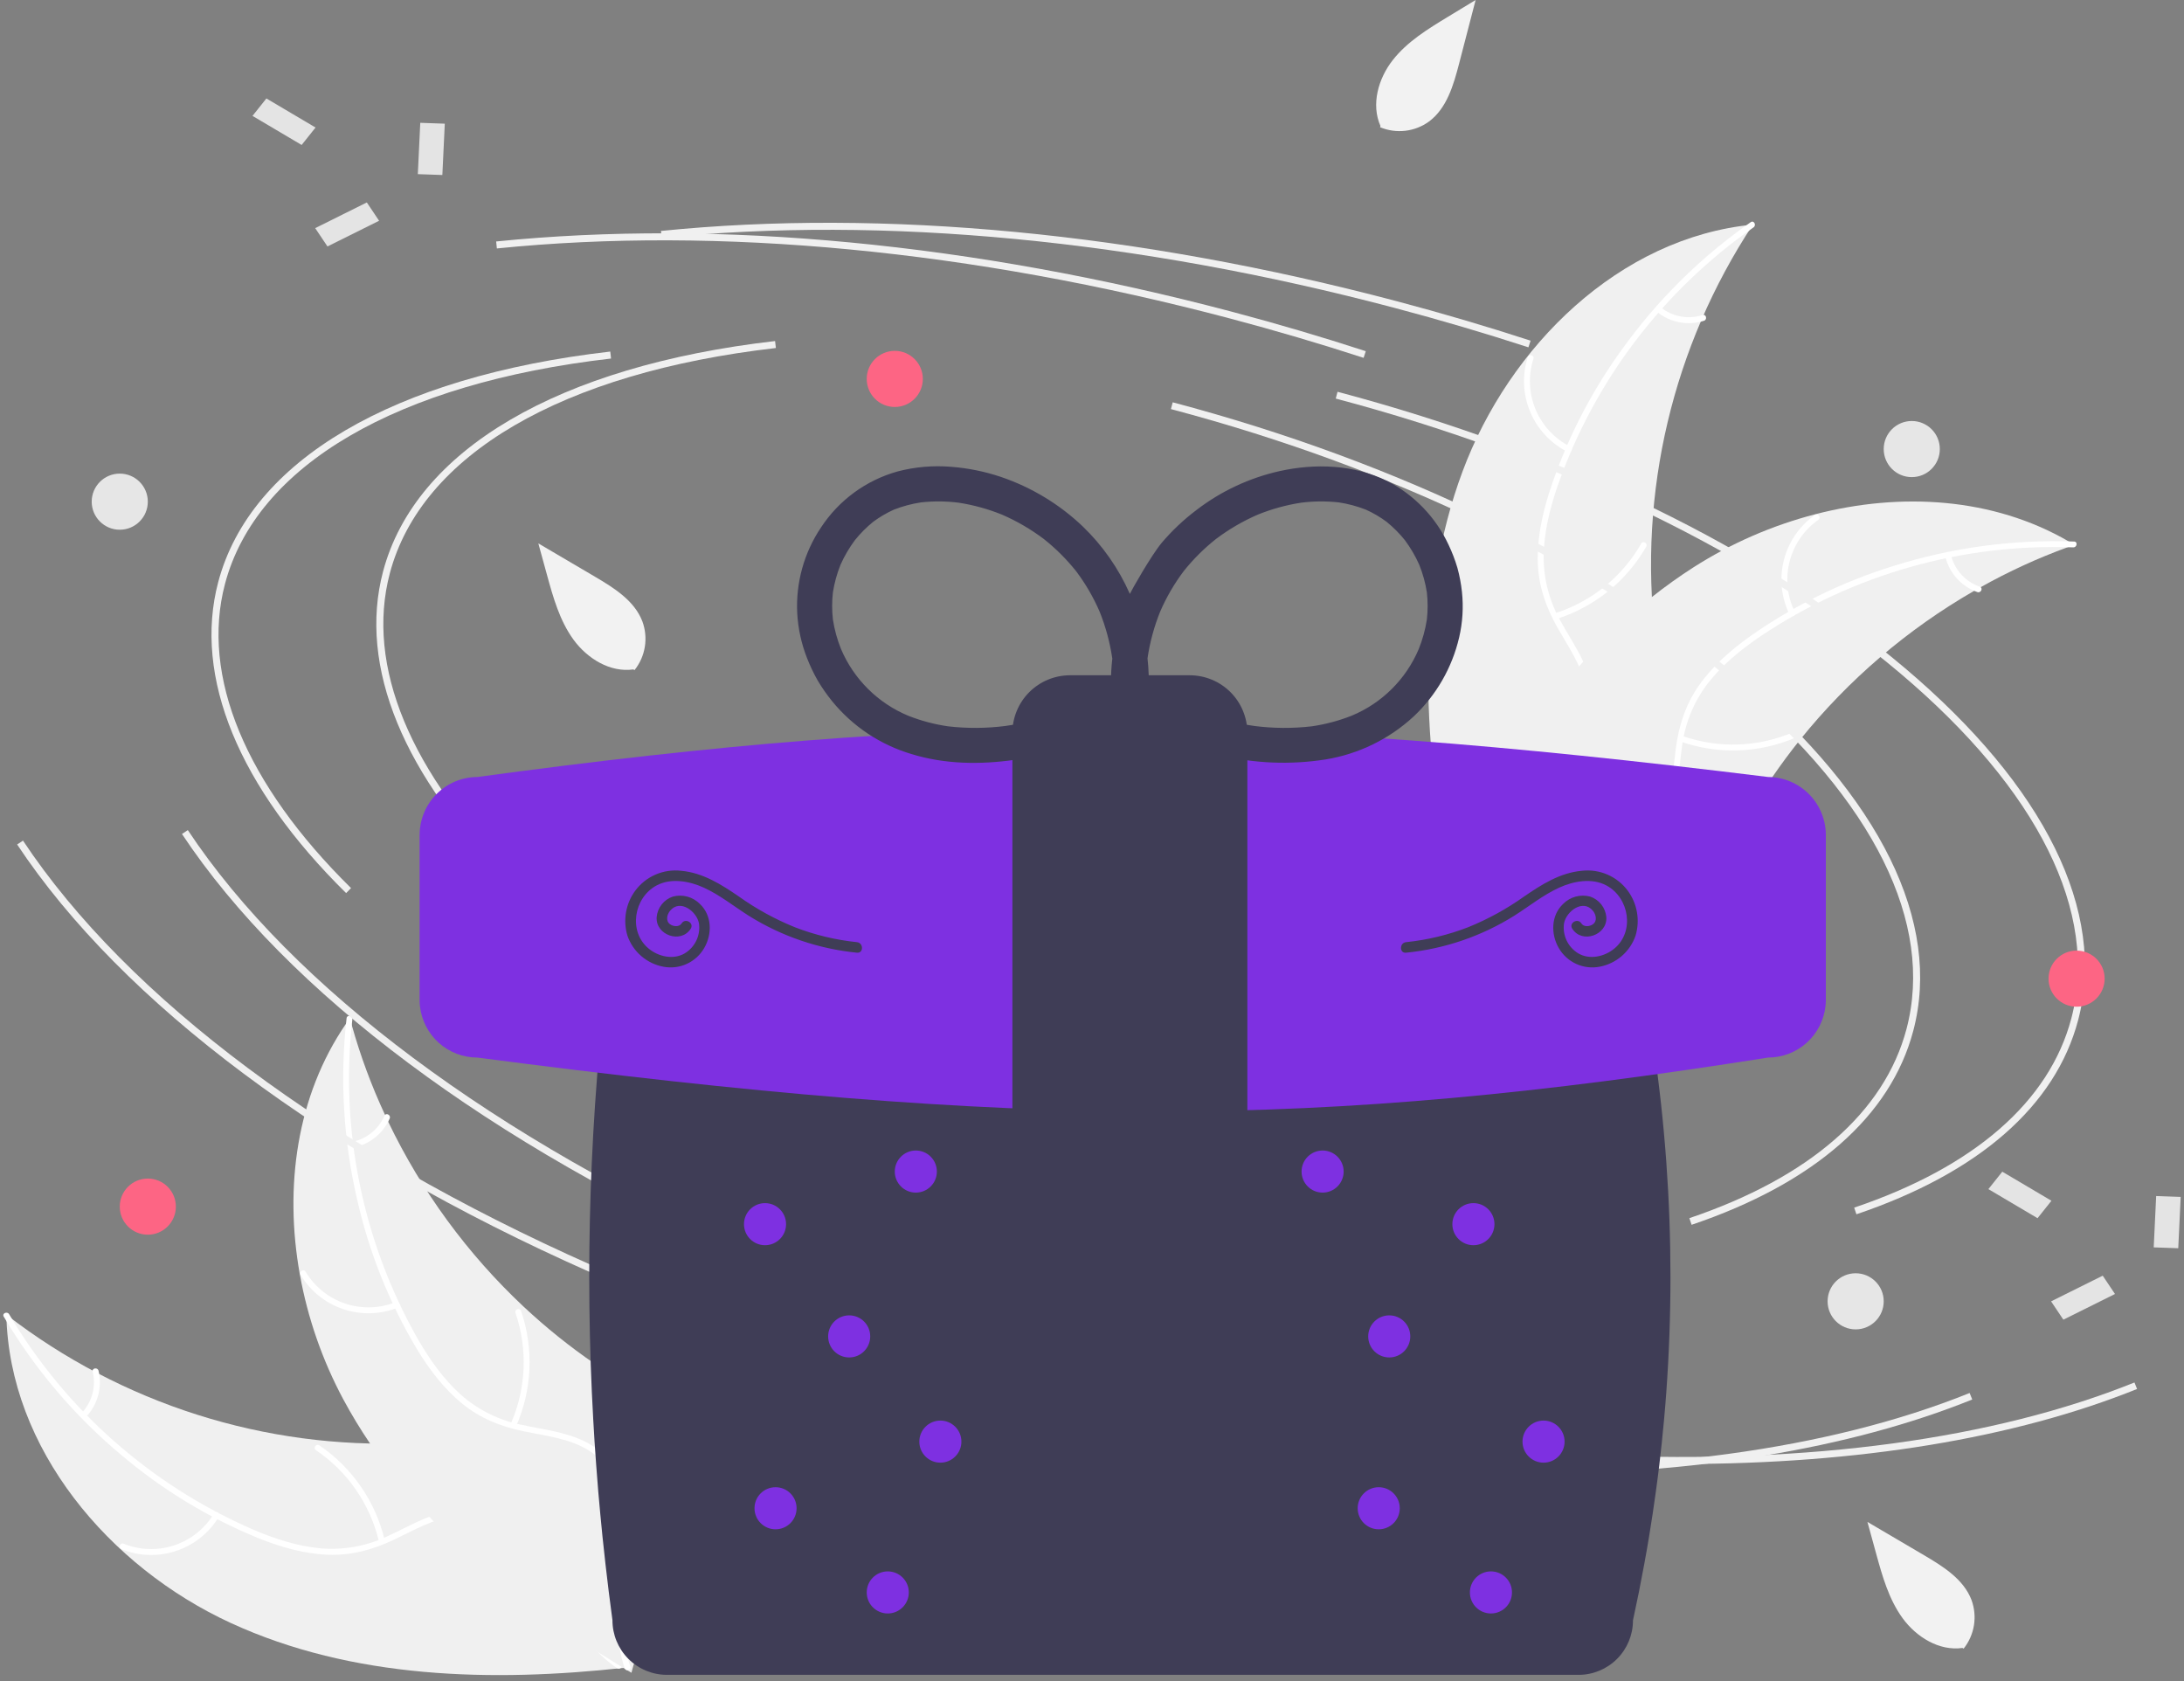 <svg width="330" height="254" viewBox="0 0 330 254" fill="none" xmlns="http://www.w3.org/2000/svg">
<rect x="0" y="0" width="330" height="254" fill="#808080" stroke="none"/>
<g clip-path="url(#clip0_51_316)">
<path d="M220.977 71.259C228.035 52.283 244.711 35.886 264.863 33.936C252.747 52.32 247.525 74.397 250.12 96.26C251.151 104.689 253.175 113.955 248.632 121.129C245.805 125.592 240.823 128.34 235.687 129.58C230.551 130.82 225.2 130.724 219.917 130.621L218.735 131.205C215.02 111.303 213.92 90.235 220.977 71.259Z" fill="#F0F0F0"/>
<path d="M264.961 34.349C251.223 43.947 240.859 57.629 235.34 73.452C234.178 76.849 233.295 80.396 233.244 84.004C233.221 87.52 234.141 90.979 235.907 94.02C237.497 96.888 239.455 99.639 240.32 102.844C241.231 106.222 240.488 109.64 238.626 112.558C236.348 116.13 232.923 118.669 229.487 121.036C225.671 123.665 221.667 126.334 219.333 130.463C219.05 130.963 218.29 130.495 218.573 129.996C222.634 122.812 231.158 120.203 236.372 114.101C238.805 111.254 240.395 107.656 239.643 103.865C238.985 100.549 236.968 97.712 235.333 94.821C233.617 91.786 232.495 88.636 232.364 85.124C232.231 81.532 232.977 77.943 234.047 74.531C236.53 66.812 240.212 59.532 244.957 52.956C250.331 45.422 256.954 38.863 264.54 33.562C265.01 33.234 265.427 34.023 264.961 34.349Z" fill="white"/>
<path d="M236.816 68.252C234.287 66.966 232.298 64.823 231.203 62.205C230.109 59.587 229.98 56.665 230.841 53.961C231.017 53.415 231.874 53.663 231.698 54.21C230.892 56.726 231.012 59.448 232.036 61.883C233.06 64.319 234.922 66.308 237.284 67.492C237.797 67.75 237.327 68.509 236.816 68.252Z" fill="white"/>
<path d="M234.909 92.672C240.44 90.925 245.11 87.157 247.986 82.121C248.271 81.621 249.031 82.089 248.746 82.588C245.743 87.824 240.876 91.734 235.116 93.54C234.567 93.711 234.363 92.842 234.909 92.672Z" fill="white"/>
<path d="M250.942 46.435C251.817 47.137 252.852 47.611 253.955 47.813C255.058 48.016 256.194 47.941 257.262 47.596C257.808 47.417 258.012 48.287 257.469 48.464C256.288 48.84 255.033 48.921 253.814 48.699C252.595 48.478 251.448 47.962 250.475 47.196C250.377 47.131 250.307 47.032 250.28 46.918C250.253 46.804 250.27 46.684 250.328 46.582C250.391 46.481 250.49 46.41 250.605 46.383C250.72 46.355 250.841 46.374 250.942 46.435Z" fill="white"/>
<path d="M313.436 82.306C313.098 82.427 312.76 82.549 312.42 82.677C307.882 84.33 303.486 86.349 299.275 88.714C298.946 88.892 298.616 89.077 298.293 89.264C288.209 95.07 279.29 102.697 271.99 111.759C269.088 115.368 266.465 119.192 264.144 123.198C260.939 128.732 257.903 134.986 253.196 139.019C252.709 139.445 252.197 139.841 251.661 140.203L219.54 132.603C219.475 132.549 219.409 132.502 219.344 132.448L218.048 132.203C218.153 131.988 218.267 131.767 218.372 131.552C218.433 131.427 218.501 131.304 218.561 131.179C218.604 131.096 218.647 131.014 218.68 130.937C218.695 130.909 218.709 130.881 218.721 130.861C218.755 130.784 218.795 130.716 218.827 130.646C219.459 129.411 220.102 128.177 220.754 126.946C220.756 126.939 220.756 126.939 220.765 126.933C225.76 117.567 231.581 108.535 238.587 100.674C238.798 100.438 239.01 100.194 239.236 99.961C242.414 96.435 245.875 93.175 249.584 90.213C251.62 88.597 253.736 87.086 255.925 85.685C261.588 82.075 267.784 79.378 274.285 77.693C287.245 74.337 301.135 75.162 312.568 81.791C312.86 81.961 313.146 82.129 313.436 82.306Z" fill="#F0F0F0"/>
<path d="M313.267 82.697C296.52 82.089 280.007 86.773 266.074 96.084C263.101 98.097 260.26 100.398 258.047 103.248C255.912 106.042 254.564 109.357 254.143 112.848C253.685 116.096 253.593 119.471 252.354 122.55C251.048 125.796 248.397 128.078 245.153 129.287C241.184 130.767 236.92 130.733 232.751 130.554C228.123 130.356 223.318 130.076 218.968 131.967C218.441 132.196 218.117 131.365 218.643 131.136C226.211 127.846 234.587 130.894 242.424 129.162C246.081 128.353 249.517 126.438 251.199 122.958C252.67 119.915 252.768 116.435 253.203 113.142C253.66 109.686 254.661 106.495 256.67 103.613C258.726 100.664 261.483 98.248 264.391 96.167C271.022 91.499 278.345 87.903 286.092 85.51C294.919 82.73 304.157 81.48 313.405 81.815C313.977 81.836 313.836 82.718 313.267 82.697Z" fill="white"/>
<path d="M270.384 92.822C269.139 90.272 268.841 87.363 269.543 84.614C270.245 81.865 271.902 79.454 274.217 77.814C274.686 77.484 275.222 78.198 274.751 78.529C272.593 80.052 271.05 82.297 270.401 84.859C269.753 87.42 270.041 90.129 271.214 92.496C271.469 93.011 270.637 93.334 270.384 92.822Z" fill="white"/>
<path d="M254.159 111.171C259.627 113.106 265.623 112.909 270.953 110.62C271.48 110.393 271.805 111.224 271.278 111.451C265.728 113.823 259.487 114.015 253.802 111.989C253.26 111.795 253.62 110.979 254.159 111.171Z" fill="white"/>
<path d="M294.797 83.907C295.073 84.994 295.615 85.995 296.373 86.821C297.132 87.647 298.084 88.271 299.144 88.638C299.688 88.825 299.327 89.641 298.787 89.456C297.618 89.045 296.567 88.354 295.727 87.444C294.887 86.533 294.282 85.431 293.966 84.233C293.927 84.122 293.931 84.001 293.978 83.894C294.025 83.786 294.111 83.701 294.219 83.654C294.329 83.612 294.452 83.615 294.56 83.662C294.668 83.709 294.753 83.797 294.797 83.907Z" fill="white"/>
<path d="M34.862 245.199C16.473 236.728 1.382 218.862 0.959 198.621C18.376 212.09 39.995 218.964 61.992 218.028C70.474 217.636 79.868 216.317 86.677 221.389C90.915 224.545 93.279 229.721 94.127 234.935C94.976 240.15 94.476 245.479 93.974 250.739L94.467 251.962C74.341 254.164 53.251 253.67 34.862 245.199Z" fill="#F0F0F0"/>
<path d="M1.379 198.555C9.911 212.978 22.771 224.346 38.133 231.044C41.432 232.459 44.903 233.607 48.496 233.93C52.001 234.218 55.519 233.563 58.685 232.031C61.665 230.663 64.555 228.918 67.817 228.298C71.254 227.644 74.606 228.643 77.376 230.72C80.765 233.261 83.038 236.869 85.139 240.474C87.472 244.476 89.832 248.671 93.772 251.31C94.25 251.63 93.726 252.352 93.249 252.033C86.393 247.441 84.434 238.744 78.744 233.084C76.088 230.443 72.621 228.586 68.784 229.05C65.428 229.455 62.446 231.252 59.44 232.664C56.284 234.146 53.059 235.027 49.547 234.892C45.955 234.754 42.432 233.739 39.111 232.415C31.602 229.355 24.62 225.134 18.422 219.906C11.315 213.979 5.275 206.879 0.562 198.914C0.27 198.421 1.089 198.065 1.379 198.555Z" fill="white"/>
<path d="M33.06 229.178C31.586 231.603 29.298 233.425 26.605 234.319C23.912 235.213 20.989 235.12 18.358 234.058C17.827 233.841 18.139 233.004 18.671 233.222C21.119 234.215 23.842 234.301 26.348 233.464C28.854 232.627 30.978 230.921 32.337 228.655C32.633 228.163 33.354 228.689 33.06 229.178Z" fill="white"/>
<path d="M57.265 232.924C55.941 227.277 52.537 222.337 47.732 219.088C47.255 218.766 47.779 218.044 48.255 218.365C53.249 221.755 56.781 226.904 58.146 232.783C58.276 233.344 57.394 233.482 57.265 232.924Z" fill="white"/>
<path d="M12.372 213.446C13.138 212.627 13.688 211.63 13.973 210.545C14.258 209.461 14.27 208.322 14.007 207.232C13.87 206.674 14.752 206.536 14.888 207.091C15.173 208.297 15.159 209.554 14.846 210.753C14.534 211.952 13.932 213.056 13.095 213.969C13.023 214.062 12.919 214.124 12.803 214.142C12.687 214.161 12.569 214.135 12.472 214.069C12.376 213.999 12.312 213.895 12.294 213.778C12.275 213.661 12.303 213.542 12.372 213.446Z" fill="white"/>
<path d="M52.86 153.839C52.955 154.185 53.05 154.532 53.153 154.881C54.458 159.531 56.139 164.067 58.18 168.444C58.332 168.785 58.492 169.128 58.654 169.464C63.681 179.958 70.614 189.428 79.098 197.391C82.478 200.557 86.093 203.461 89.912 206.078C95.188 209.693 101.195 213.192 104.861 218.191C105.249 218.708 105.605 219.249 105.926 219.81L95.921 251.266C95.863 251.326 95.811 251.389 95.753 251.449L95.411 252.723C95.204 252.602 94.993 252.472 94.786 252.351C94.666 252.281 94.548 252.204 94.428 252.134C94.349 252.085 94.27 252.036 94.195 251.997C94.169 251.981 94.143 251.964 94.123 251.95C94.049 251.911 93.984 251.866 93.917 251.829C92.733 251.105 91.551 250.371 90.373 249.627C90.366 249.625 90.366 249.625 90.361 249.616C81.399 243.928 72.832 237.442 65.523 229.861C65.303 229.633 65.076 229.403 64.861 229.161C61.585 225.726 58.595 222.029 55.922 218.106C54.465 215.954 53.118 213.729 51.886 211.441C48.713 205.521 46.492 199.14 45.303 192.53C42.935 179.354 44.807 165.566 52.281 154.666C52.472 154.387 52.661 154.115 52.86 153.839Z" fill="#F0F0F0"/>
<path d="M53.236 154.037C51.365 170.69 54.789 187.51 63.022 202.106C64.804 205.223 66.884 208.229 69.558 210.65C72.183 212.991 75.387 214.585 78.837 215.268C82.041 215.97 85.399 216.317 88.376 217.785C91.514 219.333 93.589 222.148 94.55 225.474C95.726 229.544 95.37 233.793 94.877 237.936C94.329 242.537 93.688 247.307 95.245 251.787C95.434 252.33 94.581 252.591 94.392 252.049C91.683 244.254 95.355 236.131 94.219 228.186C93.689 224.478 92.038 220.908 88.695 218.968C85.772 217.272 82.309 216.911 79.059 216.228C75.647 215.512 72.541 214.273 69.819 212.051C67.034 209.778 64.832 206.847 62.977 203.79C58.824 196.826 55.791 189.252 53.99 181.346C51.884 172.334 51.335 163.029 52.368 153.832C52.432 153.263 53.3 153.471 53.236 154.037Z" fill="white"/>
<path d="M60.094 197.562C57.458 198.611 54.534 198.688 51.846 197.781C49.158 196.873 46.88 195.039 45.419 192.607C45.124 192.114 45.877 191.634 46.171 192.128C47.528 194.395 49.65 196.103 52.155 196.943C54.66 197.783 57.383 197.7 59.832 196.709C60.365 196.494 60.624 197.349 60.094 197.562Z" fill="white"/>
<path d="M77.166 215.126C79.508 209.82 79.765 203.826 77.884 198.339C77.697 197.796 78.551 197.534 78.737 198.077C80.683 203.791 80.404 210.028 77.954 215.544C77.72 216.07 76.933 215.649 77.166 215.126Z" fill="white"/>
<path d="M53.048 172.545C54.153 172.352 55.192 171.887 56.073 171.193C56.954 170.499 57.648 169.597 58.094 168.568C58.321 168.04 59.108 168.461 58.883 168.986C58.385 170.121 57.616 171.116 56.645 171.885C55.673 172.654 54.529 173.174 53.31 173.398C53.197 173.429 53.076 173.416 52.973 173.361C52.869 173.306 52.791 173.214 52.752 173.103C52.718 172.99 52.73 172.868 52.786 172.763C52.841 172.659 52.935 172.58 53.048 172.545Z" fill="white"/>
<path d="M77.203 133.339C60.953 117.342 54.09 100.655 57.878 86.349C62.738 67.991 84.328 55.298 117.114 51.525L117.235 52.578C84.906 56.299 63.644 68.707 58.902 86.62C55.217 100.542 61.98 116.866 77.946 132.584L77.203 133.339Z" fill="#F0F0F0"/>
<path d="M233.979 190.12C213.699 190.12 191.661 187.106 169.772 181.311C142.702 174.145 117.882 163.328 97.995 150.03L98.584 149.149C118.375 162.383 143.085 173.15 170.043 180.287C194.404 186.736 218.948 189.725 241.012 188.936L241.05 189.995C238.72 190.079 236.363 190.12 233.979 190.12Z" fill="#F0F0F0"/>
<path d="M280.504 183.456L280.164 182.452C298.302 176.319 309.646 166.441 312.971 153.883C317.197 137.919 308.016 119.393 287.118 101.719C266.114 83.956 235.825 69.216 201.83 60.217L202.101 59.192C236.245 68.231 266.681 83.047 287.802 100.91C309.03 118.863 318.333 137.772 313.996 154.154C310.576 167.072 298.994 177.204 280.504 183.456Z" fill="#F0F0F0"/>
<path d="M113.958 190.563C74.109 172.889 43.403 149.96 27.495 125.999L28.378 125.413C44.175 149.208 74.721 172.001 114.387 189.594L113.958 190.563Z" fill="#F0F0F0"/>
<path d="M254.064 221.181C249.954 221.181 245.773 221.089 241.522 220.906L241.568 219.847C273.289 221.22 301.277 217.424 322.512 208.867L322.908 209.85C304.385 217.314 280.775 221.181 254.064 221.181Z" fill="#F0F0F0"/>
<path d="M230.943 52.475C224.357 50.331 217.582 48.334 210.808 46.541C171.822 36.22 133.499 32.556 99.98 35.946L99.873 34.891C133.517 31.49 171.972 35.163 211.079 45.516C217.873 47.315 224.666 49.317 231.271 51.468L230.943 52.475Z" fill="#F0F0F0"/>
<path d="M52.298 134.928C36.049 118.932 29.186 102.244 32.973 87.939C37.833 69.581 59.424 56.888 92.209 53.115L92.33 54.168C60.002 57.889 38.74 70.296 33.998 88.21C30.312 102.132 37.075 118.455 53.042 134.173L52.298 134.928Z" fill="#F0F0F0"/>
<path d="M209.075 191.71C188.795 191.71 166.757 188.696 144.867 182.901C117.798 175.734 92.978 164.918 73.091 151.619L73.68 150.739C93.471 163.973 118.181 174.74 145.138 181.876C169.5 188.326 194.044 191.314 216.108 190.526L216.146 191.584C213.816 191.668 211.459 191.71 209.075 191.71Z" fill="#F0F0F0"/>
<path d="M255.6 185.045L255.26 184.041C273.398 177.909 284.742 168.03 288.067 155.472C292.293 139.508 283.112 120.983 262.214 103.309C241.209 85.545 210.921 70.806 176.926 61.806L177.197 60.782C211.34 69.821 241.776 84.637 262.898 102.5C284.126 120.453 293.428 139.362 289.091 155.744C285.671 168.662 274.09 178.794 255.6 185.045Z" fill="#F0F0F0"/>
<path d="M89.054 192.153C49.205 174.479 18.498 151.55 2.591 127.588L3.474 127.002C19.271 150.798 49.816 173.591 89.483 191.184L89.054 192.153Z" fill="#F0F0F0"/>
<path d="M229.159 222.77C225.049 222.77 220.869 222.679 216.618 222.495L216.664 221.436C248.385 222.81 276.373 219.014 297.608 210.456L298.004 211.439C279.48 218.903 255.87 222.77 229.159 222.77Z" fill="#F0F0F0"/>
<path d="M206.039 54.065C199.453 51.921 192.678 49.924 185.903 48.131C146.918 37.81 108.595 34.145 75.075 37.535L74.969 36.481C108.613 33.08 147.067 36.753 186.174 47.106C192.968 48.905 199.762 50.907 206.367 53.058L206.039 54.065Z" fill="#F0F0F0"/>
<path d="M100.757 132.755C98.58 132.758 96.492 133.624 94.953 135.164C93.413 136.703 92.547 138.791 92.544 140.969C89.421 163.96 88.379 187.187 89.428 210.366C89.491 211.846 89.56 213.199 89.64 214.505C89.756 216.662 89.904 218.939 90.079 221.274C90.18 222.651 90.286 224.033 90.402 225.41C90.597 227.653 90.811 229.932 91.038 232.183C91.181 233.559 91.329 234.941 91.488 236.317C91.792 239.021 92.137 241.792 92.542 244.79C92.538 246.973 93.401 249.069 94.942 250.616C96.482 252.163 98.574 253.034 100.757 253.039H238.527C240.705 253.037 242.792 252.17 244.332 250.631C245.872 249.091 246.738 247.003 246.74 244.826L246.747 244.769C247.36 241.973 247.932 239.124 248.446 236.3C248.72 234.811 248.958 233.459 249.171 232.166C249.557 229.813 249.901 227.535 250.192 225.396C250.391 223.961 250.571 222.57 250.727 221.262C250.983 219.121 251.215 216.909 251.436 214.497C251.557 213.186 251.668 211.833 251.775 210.359V210.358C253.459 187.126 251.766 163.772 246.747 141.026L246.74 140.969C246.738 138.791 245.872 136.703 244.332 135.164C242.792 133.624 240.705 132.758 238.527 132.755L100.757 132.755Z" fill="#3F3D56"/>
<path d="M174.991 167.917C145.14 167.917 113.508 165.204 72.109 159.777H72.105C69.959 159.774 67.889 158.979 66.293 157.545C64.697 156.11 63.686 154.137 63.455 152.003C63.417 151.682 63.399 151.359 63.401 151.036V126.132C63.4 126.079 63.402 126.025 63.408 125.972C63.454 123.684 64.394 121.505 66.027 119.901C67.66 118.297 69.855 117.395 72.144 117.389C144.169 107.596 187.921 107.597 267.173 117.391H267.177C269.464 117.406 271.655 118.315 273.281 119.924C274.907 121.533 275.84 123.714 275.879 126.001C275.883 126.044 275.885 126.088 275.884 126.132V151.036C275.885 151.36 275.867 151.684 275.829 152.006C275.595 154.145 274.578 156.122 272.974 157.557C271.37 158.992 269.293 159.783 267.141 159.779C232.9 165.204 204.835 167.917 174.991 167.917Z" fill="#7E30E1"/>
<path d="M179.78 185.214H161.668C159.362 185.211 157.152 184.294 155.522 182.664C153.892 181.034 152.975 178.824 152.973 176.519V110.717C152.975 108.412 153.892 106.202 155.522 104.572C157.152 102.942 159.362 102.025 161.668 102.022H179.78C182.085 102.025 184.295 102.942 185.925 104.572C187.555 106.202 188.472 108.412 188.475 110.717V176.519C188.472 178.824 187.555 181.034 185.925 182.664C184.295 184.294 182.085 185.211 179.78 185.214Z" fill="#3F3D56"/>
<path d="M220.9 89.431C220.769 88.197 220.538 86.976 220.21 85.78C219.855 84.581 219.406 83.413 218.867 82.285C216.935 78.139 213.676 74.755 209.606 72.668C204.553 70.181 198.774 69.978 193.342 71.176C188.776 72.199 184.489 74.206 180.779 77.058C178.855 78.507 177.098 80.165 175.539 82C173.929 83.931 170.935 89.237 170.72 89.728C169.027 85.885 166.598 82.41 163.57 79.501C160.051 76.16 155.849 73.621 151.255 72.058C148.813 71.235 146.277 70.72 143.707 70.524C140.988 70.298 138.25 70.537 135.611 71.23C130.87 72.558 126.77 75.555 124.066 79.67C121.49 83.493 120.225 88.05 120.461 92.655C120.591 94.979 121.092 97.268 121.946 99.435C122.403 100.608 122.945 101.745 123.568 102.839C124.213 103.92 124.934 104.953 125.726 105.93C128.832 109.742 133.016 112.529 137.731 113.925C142.765 115.481 148.105 115.532 153.281 114.801C158.597 114.051 163.714 112.33 168.72 110.446C169.388 110.194 170.053 109.936 170.719 109.68C175.17 111.392 179.658 113.043 184.317 114.091C189.559 115.357 194.999 115.575 200.325 114.733C205.289 113.918 209.904 111.664 213.599 108.249C217.017 105.032 219.409 100.878 220.475 96.307C221.002 94.055 221.145 91.731 220.9 89.431ZM151.899 109.682C149.026 110.05 146.119 110.067 143.242 109.733C141.18 109.434 139.16 108.896 137.222 108.13C132.654 106.228 129.013 102.613 127.078 98.059C126.5 96.624 126.088 95.127 125.851 93.597C125.699 92.237 125.698 90.863 125.85 89.503C126.075 88.071 126.461 86.669 127.001 85.324C127.584 84.016 128.309 82.776 129.162 81.625C129.989 80.595 130.923 79.656 131.95 78.825C132.922 78.105 133.969 77.492 135.072 76.995C136.389 76.481 137.759 76.114 139.156 75.902C141.049 75.693 142.961 75.708 144.85 75.947C147.099 76.294 149.3 76.901 151.408 77.754C153.651 78.728 155.771 79.964 157.723 81.436C159.53 82.867 161.167 84.5 162.603 86.302C164.026 88.193 165.219 90.247 166.157 92.42C167.068 94.688 167.709 97.054 168.065 99.472L168.069 99.507C167.93 100.722 167.86 101.943 167.861 103.166C167.862 103.637 167.882 104.107 167.906 104.577C167.682 104.793 167.496 105.044 167.354 105.321C163.663 106.769 159.879 107.968 156.029 108.912C154.664 109.227 153.287 109.484 151.899 109.682ZM215.599 93.597C215.362 95.127 214.95 96.624 214.371 98.06C212.446 102.62 208.802 106.238 204.228 108.13C202.29 108.896 200.27 109.434 198.208 109.733C195.326 110.068 192.413 110.05 189.535 109.68C184.423 108.949 179.492 107.336 174.668 105.535C174.469 105.46 174.272 105.382 174.074 105.308C173.939 105.035 173.761 104.787 173.545 104.573C173.63 102.867 173.577 101.156 173.387 99.459C173.743 97.046 174.383 94.683 175.293 92.42C176.231 90.248 177.424 88.194 178.846 86.302C180.283 84.5 181.92 82.868 183.726 81.436C185.679 79.964 187.798 78.728 190.042 77.754C192.15 76.901 194.351 76.294 196.6 75.947C198.489 75.708 200.4 75.693 202.294 75.902C203.691 76.114 205.061 76.481 206.378 76.995C207.481 77.492 208.528 78.105 209.501 78.825C210.527 79.656 211.461 80.595 212.288 81.625C213.141 82.776 213.866 84.016 214.449 85.324C214.989 86.669 215.375 88.071 215.6 89.503C215.752 90.863 215.751 92.237 215.599 93.597Z" fill="#3F3D56"/>
<path d="M115.594 188.128C117.35 188.128 118.774 186.705 118.774 184.949C118.774 183.193 117.35 181.77 115.594 181.77C113.838 181.77 112.415 183.193 112.415 184.949C112.415 186.705 113.838 188.128 115.594 188.128Z" fill="#7E30E1"/>
<path d="M138.38 180.18C140.135 180.18 141.559 178.757 141.559 177.001C141.559 175.245 140.135 173.821 138.38 173.821C136.624 173.821 135.2 175.245 135.2 177.001C135.2 178.757 136.624 180.18 138.38 180.18Z" fill="#7E30E1"/>
<path d="M128.311 205.084C130.067 205.084 131.49 203.661 131.49 201.905C131.49 200.149 130.067 198.726 128.311 198.726C126.555 198.726 125.132 200.149 125.132 201.905C125.132 203.661 126.555 205.084 128.311 205.084Z" fill="#7E30E1"/>
<path d="M222.63 188.128C224.386 188.128 225.81 186.705 225.81 184.949C225.81 183.193 224.386 181.77 222.63 181.77C220.875 181.77 219.451 183.193 219.451 184.949C219.451 186.705 220.875 188.128 222.63 188.128Z" fill="#7E30E1"/>
<path d="M199.845 180.18C201.601 180.18 203.025 178.757 203.025 177.001C203.025 175.245 201.601 173.821 199.845 173.821C198.089 173.821 196.666 175.245 196.666 177.001C196.666 178.757 198.089 180.18 199.845 180.18Z" fill="#7E30E1"/>
<path d="M209.914 205.084C211.67 205.084 213.093 203.661 213.093 201.905C213.093 200.149 211.67 198.726 209.914 198.726C208.158 198.726 206.734 200.149 206.734 201.905C206.734 203.661 208.158 205.084 209.914 205.084Z" fill="#7E30E1"/>
<path d="M225.28 243.766C227.036 243.766 228.459 242.343 228.459 240.587C228.459 238.831 227.036 237.407 225.28 237.407C223.524 237.407 222.101 238.831 222.101 240.587C222.101 242.343 223.524 243.766 225.28 243.766Z" fill="#7E30E1"/>
<path d="M233.228 220.981C234.984 220.981 236.407 219.558 236.407 217.802C236.407 216.046 234.984 214.622 233.228 214.622C231.472 214.622 230.049 216.046 230.049 217.802C230.049 219.558 231.472 220.981 233.228 220.981Z" fill="#7E30E1"/>
<path d="M208.324 231.049C210.08 231.049 211.503 229.625 211.503 227.869C211.503 226.114 210.08 224.69 208.324 224.69C206.568 224.69 205.145 226.114 205.145 227.869C205.145 229.625 206.568 231.049 208.324 231.049Z" fill="#7E30E1"/>
<path d="M134.14 243.766C135.896 243.766 137.32 242.343 137.32 240.587C137.32 238.831 135.896 237.407 134.14 237.407C132.384 237.407 130.961 238.831 130.961 240.587C130.961 242.343 132.384 243.766 134.14 243.766Z" fill="#7E30E1"/>
<path d="M142.088 220.981C143.844 220.981 145.268 219.558 145.268 217.802C145.268 216.046 143.844 214.622 142.088 214.622C140.333 214.622 138.909 216.046 138.909 217.802C138.909 219.558 140.333 220.981 142.088 220.981Z" fill="#7E30E1"/>
<path d="M117.184 231.049C118.94 231.049 120.363 229.625 120.363 227.869C120.363 226.114 118.94 224.69 117.184 224.69C115.428 224.69 114.005 226.114 114.005 227.869C114.005 229.625 115.428 231.049 117.184 231.049Z" fill="#7E30E1"/>
<path d="M208.532 19.222C209.736 19.725 211.049 19.909 212.345 19.757C213.64 19.605 214.875 19.121 215.93 18.353C218.619 16.348 219.626 12.848 220.471 9.602L222.965 0L218.752 2.557C215.723 4.396 212.624 6.296 210.438 9.087C208.251 11.879 207.145 15.791 208.586 19.03" fill="#F2F2F2"/>
<path d="M95.875 101.242C96.688 100.222 97.225 99.01 97.433 97.722C97.642 96.434 97.515 95.114 97.066 93.889C95.873 90.754 92.783 88.826 89.893 87.125L81.341 82.097L82.647 86.848C83.585 90.266 84.564 93.766 86.65 96.634C88.736 99.501 92.195 101.636 95.705 101.138" fill="#F2F2F2"/>
<path d="M296.702 249.08C297.515 248.059 298.051 246.847 298.26 245.559C298.468 244.271 298.341 242.952 297.892 241.727C296.7 238.592 293.609 236.664 290.719 234.963L282.167 229.934L283.473 234.686C284.412 238.103 285.39 241.604 287.476 244.471C289.562 247.339 293.021 249.474 296.531 248.975" fill="#F2F2F2"/>
<path d="M135.2 61.486C137.541 61.486 139.439 59.588 139.439 57.247C139.439 54.906 137.541 53.008 135.2 53.008C132.859 53.008 130.961 54.906 130.961 57.247C130.961 59.588 132.859 61.486 135.2 61.486Z" fill="#FD6584"/>
<path d="M22.335 186.539C24.676 186.539 26.574 184.641 26.574 182.299C26.574 179.958 24.676 178.06 22.335 178.06C19.994 178.06 18.096 179.958 18.096 182.299C18.096 184.641 19.994 186.539 22.335 186.539Z" fill="#FD6584"/>
<path d="M313.77 152.096C316.111 152.096 318.009 150.198 318.009 147.857C318.009 145.516 316.111 143.618 313.77 143.618C311.429 143.618 309.531 145.516 309.531 147.857C309.531 150.198 311.429 152.096 313.77 152.096Z" fill="#FD6584"/>
<path d="M18.096 80.032C20.437 80.032 22.335 78.134 22.335 75.793C22.335 73.452 20.437 71.554 18.096 71.554C15.754 71.554 13.856 73.452 13.856 75.793C13.856 78.134 15.754 80.032 18.096 80.032Z" fill="#E6E6E6"/>
<path d="M280.387 200.845C282.729 200.845 284.627 198.948 284.627 196.606C284.627 194.265 282.729 192.367 280.387 192.367C278.046 192.367 276.148 194.265 276.148 196.606C276.148 198.948 278.046 200.845 280.387 200.845Z" fill="#E6E6E6"/>
<path d="M288.866 72.084C291.207 72.084 293.105 70.186 293.105 67.845C293.105 65.504 291.207 63.606 288.866 63.606C286.525 63.606 284.627 65.504 284.627 67.845C284.627 70.186 286.525 72.084 288.866 72.084Z" fill="#E6E6E6"/>
<path d="M102.998 139.504C102.631 140.084 101.743 140 101.244 139.637C100.551 139.134 100.776 138.165 101.253 137.593C102.768 135.773 105.275 137.694 105.613 139.501C105.739 140.382 105.603 141.281 105.223 142.086C104.843 142.89 104.235 143.566 103.474 144.028C101.745 145.053 99.498 144.539 98.011 143.312C94.91 140.754 95.754 135.631 99.2 133.78C101.398 132.598 104.178 133.117 106.344 134.106C108.782 135.22 110.879 136.928 113.134 138.351C118.081 141.448 123.677 143.359 129.486 143.935C130.502 144.038 130.495 142.448 129.486 142.345C126.267 142.012 123.107 141.251 120.09 140.083C117.104 138.873 114.271 137.317 111.647 135.449C108.992 133.629 106.219 131.861 102.933 131.56C101.607 131.406 100.264 131.605 99.04 132.137C97.816 132.67 96.755 133.517 95.964 134.593C95.261 135.555 94.791 136.668 94.589 137.842C94.388 139.017 94.462 140.223 94.804 141.364C95.217 142.558 95.939 143.622 96.896 144.446C97.853 145.27 99.012 145.826 100.254 146.057C101.45 146.283 102.686 146.13 103.79 145.619C104.895 145.109 105.813 144.267 106.416 143.21C107.625 141.118 107.586 138.309 105.759 136.575C105.236 136.043 104.58 135.659 103.86 135.463C103.139 135.267 102.38 135.266 101.659 135.46C100.995 135.684 100.41 136.097 99.977 136.649C99.544 137.2 99.281 137.866 99.22 138.564C99.043 141.279 102.897 142.637 104.37 140.306C104.919 139.439 103.544 138.641 102.998 139.504Z" fill="#3F3D56"/>
<path d="M238.937 139.504C239.304 140.084 240.192 140 240.691 139.637C241.384 139.134 241.159 138.165 240.682 137.593C239.167 135.773 236.66 137.694 236.321 139.501C236.196 140.382 236.331 141.281 236.712 142.086C237.092 142.89 237.7 143.566 238.461 144.028C240.19 145.053 242.436 144.539 243.923 143.312C247.025 140.754 246.181 135.631 242.735 133.78C240.537 132.598 237.757 133.117 235.591 134.106C233.153 135.22 231.056 136.928 228.801 138.351C223.854 141.448 218.258 143.359 212.449 143.935C211.433 144.038 211.44 142.448 212.449 142.345C215.668 142.012 218.828 141.251 221.845 140.083C224.831 138.873 227.664 137.317 230.288 135.449C232.943 133.629 235.716 131.861 239.002 131.56C240.328 131.406 241.671 131.605 242.895 132.137C244.119 132.67 245.18 133.517 245.971 134.593C246.674 135.555 247.144 136.668 247.346 137.842C247.547 139.017 247.473 140.223 247.131 141.364C246.718 142.558 245.996 143.622 245.039 144.446C244.081 145.27 242.923 145.826 241.681 146.057C240.485 146.283 239.249 146.13 238.144 145.619C237.04 145.109 236.122 144.267 235.519 143.21C234.31 141.118 234.349 138.309 236.176 136.575C236.699 136.043 237.355 135.659 238.075 135.463C238.796 135.267 239.555 135.266 240.276 135.46C240.94 135.684 241.525 136.097 241.958 136.649C242.391 137.2 242.654 137.866 242.715 138.564C242.891 141.279 239.038 142.637 237.565 140.306C237.016 139.439 238.391 138.641 238.937 139.504Z" fill="#3F3D56"/>
<path d="M47.678 19.268L45.578 21.902L38.152 17.51L40.252 14.875L47.678 19.268Z" fill="#E4E4E4"/>
<path d="M55.426 30.586L57.281 33.354L49.479 37.234L47.625 34.467L55.426 30.586Z" fill="#E4E4E4"/>
<path d="M63.502 18.555L67.208 18.686L66.839 26.44L63.133 26.309L63.502 18.555Z" fill="#E4E4E4"/>
<path d="M309.97 181.412L307.87 184.047L300.444 179.654L302.544 177.02L309.97 181.412Z" fill="#E4E4E4"/>
<path d="M317.718 192.731L319.573 195.498L311.771 199.379L309.917 196.611L317.718 192.731Z" fill="#E4E4E4"/>
<path d="M325.794 180.699L329.5 180.83L329.131 188.585L325.425 188.454L325.794 180.699Z" fill="#E4E4E4"/>
</g>
<defs>
<clipPath id="clip0_51_316">
<rect width="329" height="253.075" fill="white" transform="translate(0.5)"/>
</clipPath>
</defs>
</svg>
